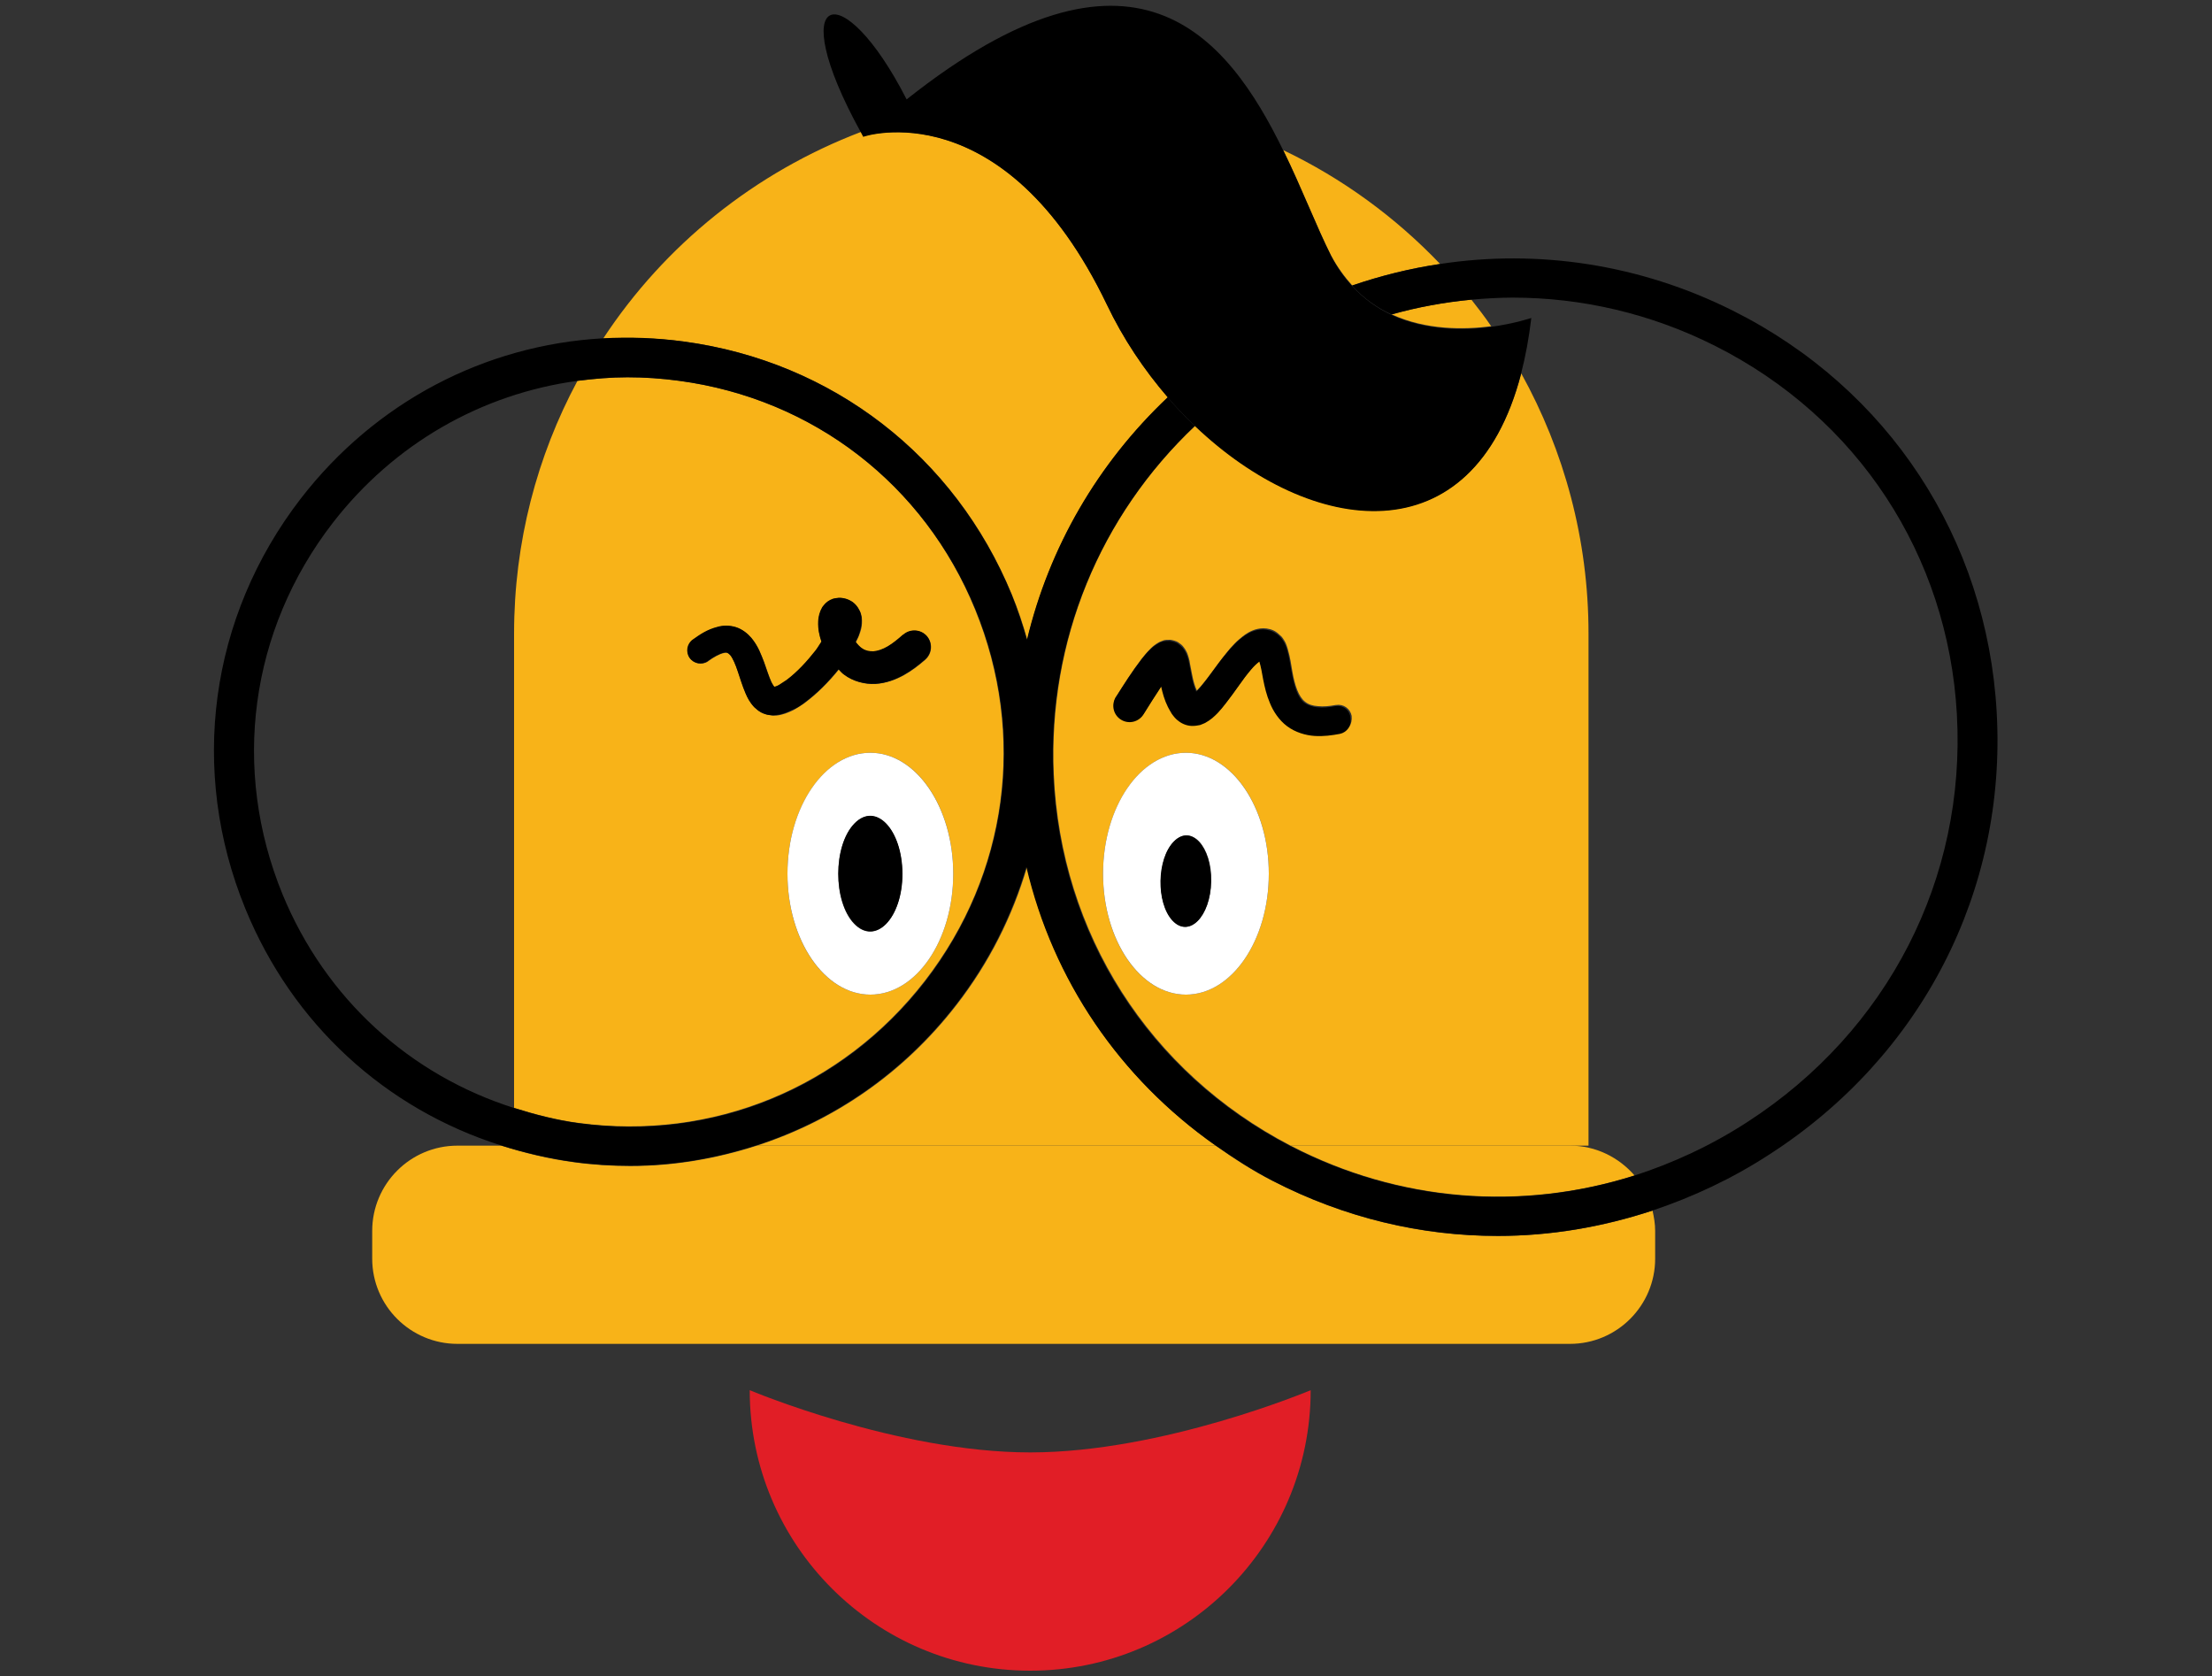 <?xml version="1.0" encoding="utf-8"?>
<!-- Generator: Adobe Illustrator 27.8.1, SVG Export Plug-In . SVG Version: 6.00 Build 0)  -->
<svg version="1.1" id="Layer_1" xmlns="http://www.w3.org/2000/svg" xmlns:xlink="http://www.w3.org/1999/xlink" x="0px" y="0px"
	 viewBox="0 0 75 56.83" style="enable-background:new 0 0 75 56.83;" xml:space="preserve">
<rect x="0" y="0" width="75" height="56.83" fill="#333333" stroke="none"/>
<style type="text/css">
	.st0{fill:#CFD1D2;}
	.st1{fill:#E11E26;}
	.st2{fill:#1DB954;}
	.st3{fill:#228CCE;}
	.st4{fill:#F8B318;}
	.st5{fill:#FFFFFF;}
	.st6{fill:none;}
	.st7{fill:#D69513;}
	.st8{fill:url(#SVGID_1_);}
	.st9{fill:#F5EFE9;}
	.st10{fill:#186F9B;}
	.st11{fill:#231F20;}
	.st12{fill:#B21823;}
	.st13{fill:#2E9346;}
	.st14{fill:#E8E8E8;}
	.st15{fill:#A51620;}
</style>
<g>
	<path class="st6" d="M19.59,12.91c-3.26,0.43-6.22,2.11-8.31,4.82c-2.81,3.63-3.44,8.34-1.7,12.59c1.45,3.54,4.32,6.13,7.87,7.25
		V21.48C17.44,18.38,18.22,15.47,19.59,12.91z"/>
	<path class="st6" d="M51.93,10.76c-0.08,0.7-0.2,1.33-0.35,1.9c1.45,2.61,2.28,5.62,2.28,8.82v17.36h-0.62
		c0.87,0,1.65,0.4,2.18,1.01c1.33-0.42,2.63-1.03,3.86-1.83c4.75-3.08,7.4-8.24,7.09-13.81c-0.3-5.4-3.37-10.08-8.21-12.5
		c-2.18-1.09-4.52-1.63-6.85-1.63c-0.47,0-0.94,0.03-1.41,0.07c0.23,0.29,0.46,0.59,0.67,0.9C51.37,10.95,51.93,10.76,51.93,10.76z"
		/>
	<path class="st1" d="M25.42,47.13c0,5.25,4.26,9.51,9.51,9.51s9.51-4.26,9.51-9.51c0,0-5,2.11-9.51,2.11S25.42,47.13,25.42,47.13z"
		/>
	<path class="st4" d="M53.86,38.84V21.48c0-3.2-0.83-6.2-2.28-8.82c-1.63,6.26-7.12,5.53-11.05,1.77c-3.23,3.05-4.99,7.29-4.8,11.81
		c0.23,5.4,3.24,10.11,8.03,12.6h9.48H53.86z M40.21,33.72c-1.55,0-2.81-1.83-2.81-4.1c0-2.26,1.26-4.1,2.81-4.1s2.81,1.83,2.81,4.1
		C43.02,31.89,41.76,33.72,40.21,33.72z M45.45,24.84c-0.27,0.05-0.55,0.09-0.86,0.07c-0.3-0.02-0.65-0.11-0.93-0.33
		c-0.28-0.21-0.47-0.51-0.58-0.78c-0.12-0.28-0.18-0.55-0.23-0.8c-0.05-0.23-0.09-0.45-0.13-0.61c-0.08,0.06-0.18,0.15-0.28,0.27
		c-0.14,0.17-0.28,0.35-0.42,0.55c-0.14,0.2-0.28,0.4-0.45,0.61c-0.08,0.1-0.17,0.21-0.27,0.32c-0.11,0.11-0.22,0.22-0.42,0.33
		c-0.05,0.03-0.12,0.05-0.17,0.07c-0.08,0.02-0.14,0.04-0.23,0.03c-0.17,0.01-0.36-0.06-0.48-0.15c-0.12-0.09-0.2-0.18-0.25-0.26
		c-0.04-0.05-0.05-0.08-0.07-0.12c-0.02-0.04-0.04-0.07-0.06-0.11c-0.12-0.24-0.18-0.47-0.23-0.69c-0.2,0.3-0.4,0.62-0.6,0.94l0,0
		c-0.16,0.26-0.5,0.34-0.76,0.18c-0.26-0.16-0.34-0.5-0.18-0.76c0,0,0-0.01,0.01-0.01c0.27-0.42,0.53-0.84,0.86-1.27
		c0.09-0.11,0.17-0.21,0.3-0.34c0.06-0.06,0.14-0.13,0.28-0.21c0.05-0.02,0.1-0.04,0.15-0.06c0.06-0.02,0.15-0.02,0.23-0.02
		c0.08,0.01,0.19,0.04,0.26,0.08c0.06,0.04,0.14,0.1,0.17,0.14c0.15,0.19,0.16,0.28,0.19,0.37c0.03,0.09,0.04,0.16,0.05,0.23
		l0.07,0.36c0.04,0.21,0.09,0.39,0.16,0.54c0.01-0.01,0.02-0.01,0.02-0.02c0.07-0.07,0.14-0.15,0.21-0.24
		c0.14-0.17,0.28-0.37,0.43-0.57c0.15-0.2,0.3-0.4,0.48-0.61c0.09-0.1,0.19-0.21,0.31-0.31c0.12-0.1,0.25-0.21,0.45-0.29
		c0.1-0.04,0.22-0.07,0.36-0.07c0.14,0,0.32,0.04,0.45,0.14c0.07,0.05,0.11,0.1,0.17,0.15c0.04,0.05,0.07,0.1,0.1,0.15
		c0.02,0.04,0.05,0.09,0.06,0.13l0.04,0.12c0.09,0.31,0.12,0.55,0.16,0.78c0.08,0.46,0.21,0.85,0.43,1.02
		c0.11,0.09,0.26,0.14,0.44,0.15c0.18,0.02,0.39,0,0.6-0.04l0.01,0c0.25-0.04,0.48,0.12,0.53,0.37
		C45.86,24.56,45.7,24.79,45.45,24.84z"/>
	<path class="st4" d="M23.02,12.91c-0.59-0.08-1.17-0.12-1.75-0.12c-0.57,0-1.13,0.05-1.69,0.12c-1.37,2.55-2.15,5.47-2.15,8.57
		v16.08c0.71,0.22,1.43,0.41,2.18,0.51c4.55,0.61,8.94-1.19,11.75-4.82c2.81-3.63,3.44-8.34,1.7-12.59
		C31.33,16.42,27.57,13.52,23.02,12.91z M26.23,24.26c-0.03,0-0.07,0-0.11-0.01c-0.07-0.01-0.14-0.03-0.21-0.05
		c-0.07-0.02-0.13-0.06-0.19-0.1c-0.05-0.04-0.1-0.08-0.14-0.12c-0.16-0.17-0.23-0.32-0.29-0.46c-0.12-0.28-0.19-0.53-0.27-0.76
		c-0.08-0.22-0.17-0.44-0.25-0.54c-0.04-0.05-0.07-0.07-0.1-0.08c-0.02-0.01-0.06-0.02-0.13,0c-0.14,0.03-0.34,0.14-0.52,0.27
		l-0.01,0.01c-0.2,0.14-0.48,0.09-0.62-0.11c-0.14-0.2-0.09-0.48,0.11-0.62l0,0c0.24-0.16,0.48-0.34,0.84-0.43
		c0.17-0.05,0.4-0.06,0.62,0.01c0.22,0.07,0.4,0.22,0.52,0.36c0.24,0.29,0.33,0.57,0.43,0.82c0.09,0.25,0.17,0.5,0.25,0.68
		c0.03,0.08,0.07,0.13,0.1,0.16c0.03-0.01,0.1-0.03,0.16-0.06c0.08-0.04,0.17-0.1,0.26-0.17c0.35-0.27,0.69-0.62,0.98-1
		c0.07-0.1,0.13-0.2,0.2-0.3c-0.07-0.2-0.12-0.41-0.11-0.68c0-0.05,0.01-0.11,0.02-0.17c0.02-0.07,0.03-0.13,0.06-0.2
		c0.02-0.04,0.04-0.08,0.06-0.12c0.03-0.04,0.07-0.09,0.11-0.13c0.08-0.08,0.23-0.16,0.34-0.17c0.14-0.03,0.23-0.01,0.32,0.01
		c0.09,0.03,0.18,0.06,0.26,0.12c0.09,0.07,0.16,0.15,0.21,0.25c0.03,0.05,0.04,0.09,0.06,0.13c0.01,0.04,0.02,0.09,0.03,0.13
		c0.03,0.3-0.04,0.47-0.1,0.63c-0.03,0.08-0.07,0.14-0.1,0.21c0.07,0.09,0.14,0.17,0.22,0.22c0.12,0.09,0.24,0.11,0.38,0.1
		c0.14-0.01,0.32-0.07,0.49-0.17c0.17-0.1,0.34-0.24,0.51-0.39l0.02-0.01c0.23-0.2,0.58-0.18,0.79,0.05
		c0.2,0.23,0.18,0.58-0.05,0.79c0,0-0.01,0-0.01,0.01c-0.22,0.19-0.45,0.37-0.72,0.52c-0.27,0.15-0.59,0.27-0.96,0.3
		c-0.37,0.02-0.77-0.09-1.06-0.31c-0.08-0.05-0.13-0.12-0.19-0.18c-0.34,0.42-0.72,0.81-1.18,1.15c-0.12,0.08-0.25,0.17-0.39,0.24
		c-0.15,0.07-0.31,0.14-0.54,0.17L26.23,24.26z M29.51,33.72c-1.55,0-2.81-1.83-2.81-4.1c0-2.26,1.26-4.1,2.81-4.1
		s2.81,1.83,2.81,4.1C32.32,31.89,31.06,33.72,29.51,33.72z"/>
	<path class="st4" d="M50.56,11.06c-0.21-0.31-0.44-0.61-0.67-0.9c-0.91,0.08-1.81,0.25-2.7,0.5
		C48.35,11.19,49.63,11.18,50.56,11.06z"/>
	<path class="st4" d="M23.2,11.58c5.03,0.68,9.18,3.89,11.11,8.58c0.21,0.51,0.38,1.02,0.52,1.53c0.75-3.13,2.39-5.97,4.77-8.22
		c-0.81-0.93-1.52-1.99-2.07-3.15c-3.49-7.26-8.25-5.7-8.25-5.7c-0.03-0.05-0.05-0.1-0.08-0.15c-3.6,1.37-6.66,3.83-8.75,7.01
		C21.35,11.43,22.27,11.46,23.2,11.58z"/>
	<path class="st4" d="M34.82,29.4c-0.49,1.66-1.28,3.24-2.39,4.67c-1.78,2.3-4.14,3.92-6.77,4.77h15.56
		C37.98,36.56,35.72,33.24,34.82,29.4z"/>
	<path class="st4" d="M45.85,9.68c0.97-0.34,1.97-0.58,2.98-0.73c-1.52-1.59-3.31-2.9-5.32-3.86c0.64,1.31,1.14,2.62,1.62,3.57
		C45.34,9.05,45.59,9.39,45.85,9.68z"/>
	<path class="st4" d="M53.24,38.84h-9.48c0.01,0,0.01,0.01,0.02,0.01c3.67,1.9,7.81,2.21,11.64,1
		C54.89,39.24,54.11,38.84,53.24,38.84z"/>
	<path class="st4" d="M43.16,40.04c-0.69-0.35-1.32-0.76-1.94-1.2H25.66c-1.37,0.44-2.8,0.69-4.28,0.69c-0.64,0-1.29-0.04-1.93-0.13
		c-0.84-0.11-1.66-0.31-2.45-0.56h-1.49c-1.6,0-2.89,1.3-2.89,2.89v0.94c0,1.6,1.3,2.89,2.89,2.89h37.72c1.6,0,2.89-1.3,2.89-2.89
		v-0.94c0-0.24-0.04-0.47-0.09-0.69c-1.71,0.57-3.47,0.86-5.24,0.86C48.2,41.91,45.59,41.29,43.16,40.04z"/>
	<path d="M45.28,23.94l-0.01,0c-0.21,0.04-0.42,0.06-0.6,0.04c-0.18-0.02-0.33-0.07-0.44-0.15c-0.22-0.16-0.35-0.56-0.43-1.02
		c-0.05-0.23-0.07-0.47-0.16-0.78l-0.04-0.12c-0.02-0.04-0.04-0.09-0.06-0.13c-0.03-0.05-0.06-0.1-0.1-0.15
		c-0.05-0.05-0.09-0.1-0.17-0.15c-0.13-0.1-0.32-0.14-0.45-0.14c-0.14,0-0.25,0.03-0.36,0.07c-0.2,0.08-0.33,0.19-0.45,0.29
		c-0.12,0.1-0.21,0.21-0.31,0.31c-0.18,0.21-0.34,0.41-0.48,0.61c-0.15,0.2-0.29,0.4-0.43,0.57c-0.07,0.09-0.14,0.17-0.21,0.24
		c-0.01,0.01-0.02,0.01-0.02,0.02c-0.07-0.15-0.12-0.33-0.16-0.54l-0.07-0.36c-0.01-0.07-0.03-0.14-0.05-0.23
		c-0.04-0.09-0.04-0.18-0.19-0.37c-0.04-0.04-0.11-0.1-0.17-0.14c-0.07-0.04-0.18-0.07-0.26-0.08c-0.07,0-0.17,0-0.23,0.02
		c-0.05,0.01-0.1,0.03-0.15,0.06c-0.14,0.08-0.22,0.15-0.28,0.21c-0.13,0.12-0.21,0.23-0.3,0.34c-0.33,0.43-0.59,0.84-0.86,1.27
		c0,0,0,0.01-0.01,0.01c-0.16,0.26-0.08,0.6,0.18,0.76c0.26,0.16,0.6,0.08,0.76-0.18l0,0c0.2-0.32,0.4-0.64,0.6-0.94
		c0.05,0.22,0.11,0.45,0.23,0.69c0.02,0.04,0.04,0.07,0.06,0.11c0.02,0.04,0.04,0.07,0.07,0.12c0.06,0.08,0.13,0.18,0.25,0.26
		c0.12,0.09,0.3,0.16,0.48,0.15c0.09,0,0.16-0.02,0.23-0.03c0.06-0.02,0.12-0.05,0.17-0.07c0.2-0.11,0.31-0.22,0.42-0.33
		c0.1-0.11,0.19-0.21,0.27-0.32c0.16-0.21,0.31-0.41,0.45-0.61c0.14-0.2,0.28-0.39,0.42-0.55c0.1-0.12,0.2-0.21,0.28-0.27
		c0.05,0.16,0.09,0.38,0.13,0.61c0.05,0.25,0.11,0.52,0.23,0.8c0.11,0.27,0.3,0.57,0.58,0.78c0.28,0.21,0.63,0.31,0.93,0.33
		c0.31,0.02,0.59-0.02,0.86-0.07c0.24-0.05,0.4-0.28,0.36-0.53C45.77,24.06,45.53,23.9,45.28,23.94z"/>
	<path d="M27.25,23.84c0.46-0.34,0.84-0.73,1.18-1.15c0.06,0.06,0.12,0.13,0.19,0.18c0.29,0.22,0.7,0.33,1.06,0.31
		c0.37-0.02,0.69-0.15,0.96-0.3c0.27-0.15,0.5-0.33,0.72-0.52c0,0,0.01,0,0.01-0.01c0.23-0.2,0.25-0.56,0.05-0.79
		c-0.2-0.23-0.56-0.25-0.79-0.05l-0.02,0.01c-0.17,0.15-0.34,0.29-0.51,0.39c-0.17,0.1-0.34,0.16-0.49,0.17
		c-0.14,0-0.26-0.02-0.38-0.1c-0.08-0.05-0.15-0.13-0.22-0.22c0.03-0.07,0.07-0.13,0.1-0.21c0.05-0.16,0.12-0.33,0.1-0.63
		c-0.01-0.04-0.02-0.09-0.03-0.13c-0.01-0.04-0.03-0.08-0.06-0.13c-0.05-0.1-0.12-0.18-0.21-0.25c-0.09-0.06-0.17-0.1-0.26-0.12
		c-0.09-0.02-0.18-0.04-0.32-0.01c-0.12,0.01-0.26,0.09-0.34,0.17c-0.04,0.04-0.08,0.09-0.11,0.13c-0.02,0.04-0.04,0.08-0.06,0.12
		c-0.03,0.08-0.05,0.14-0.06,0.2c-0.01,0.05-0.02,0.12-0.02,0.17c-0.01,0.26,0.04,0.47,0.11,0.68c-0.07,0.1-0.12,0.2-0.2,0.3
		c-0.29,0.37-0.62,0.73-0.98,1c-0.09,0.06-0.18,0.12-0.26,0.17c-0.07,0.04-0.13,0.06-0.16,0.06c-0.02-0.03-0.06-0.09-0.1-0.16
		c-0.09-0.19-0.16-0.43-0.25-0.68c-0.1-0.25-0.19-0.53-0.43-0.82c-0.12-0.14-0.3-0.29-0.52-0.36c-0.22-0.07-0.45-0.06-0.62-0.01
		c-0.36,0.09-0.6,0.26-0.84,0.43l0,0c-0.2,0.14-0.25,0.42-0.11,0.62c0.14,0.2,0.42,0.25,0.62,0.11l0.01-0.01
		c0.18-0.13,0.38-0.24,0.52-0.27c0.07-0.02,0.11-0.01,0.13,0c0.02,0.01,0.05,0.03,0.1,0.08c0.09,0.11,0.18,0.32,0.25,0.54
		c0.08,0.23,0.15,0.48,0.27,0.76c0.06,0.14,0.14,0.3,0.29,0.46c0.05,0.04,0.09,0.08,0.14,0.12c0.06,0.04,0.11,0.07,0.19,0.1
		c0.07,0.03,0.14,0.05,0.21,0.05c0.03,0,0.07,0.01,0.11,0.01l0.09-0.01c0.23-0.02,0.39-0.1,0.54-0.17
		C27.01,24.01,27.13,23.93,27.25,23.84z"/>
	<path d="M67.7,24.15c-0.33-5.89-3.67-10.98-8.95-13.62c-3.14-1.57-6.59-2.09-9.93-1.58c-1.01,0.15-2,0.4-2.98,0.73
		c0.4,0.44,0.86,0.76,1.34,0.98c0.89-0.25,1.79-0.41,2.7-0.5c0.47-0.04,0.94-0.07,1.41-0.07c2.34,0,4.68,0.54,6.85,1.63
		c4.84,2.43,7.91,7.1,8.21,12.5c0.31,5.57-2.34,10.73-7.09,13.81c-1.23,0.8-2.53,1.4-3.86,1.83c-3.83,1.21-7.96,0.9-11.64-1
		c-0.01,0-0.01-0.01-0.02-0.01c-4.8-2.49-7.8-7.19-8.03-12.6c-0.19-4.51,1.57-8.75,4.8-11.81c-0.32-0.3-0.63-0.63-0.92-0.97
		c-2.38,2.25-4.02,5.09-4.77,8.22c-0.15-0.51-0.32-1.03-0.52-1.53c-1.93-4.69-6.08-7.9-11.11-8.58c-0.93-0.13-1.85-0.16-2.76-0.11
		c-4,0.23-7.7,2.16-10.23,5.43c-3.1,4.02-3.8,9.22-1.88,13.91c1.6,3.91,4.75,6.78,8.66,8.02c0.79,0.25,1.61,0.44,2.45,0.56
		c0.65,0.09,1.29,0.13,1.93,0.13c1.48,0,2.91-0.25,4.28-0.69c2.63-0.85,4.99-2.47,6.77-4.77c1.11-1.43,1.9-3.02,2.39-4.67
		c0.9,3.84,3.16,7.16,6.41,9.44c0.62,0.43,1.25,0.84,1.94,1.2c2.42,1.25,5.03,1.87,7.64,1.87c1.77,0,3.53-0.3,5.24-0.86
		c1.37-0.46,2.7-1.08,3.96-1.9C65.16,35.81,68.04,30.2,67.7,24.15z M31.38,33.26c-2.81,3.63-7.2,5.44-11.75,4.82
		c-0.76-0.1-1.48-0.29-2.18-0.51c-3.55-1.12-6.41-3.71-7.87-7.25c-1.74-4.25-1.11-8.95,1.7-12.59c2.09-2.7,5.06-4.38,8.31-4.82
		c0.56-0.07,1.12-0.12,1.69-0.12c0.58,0,1.16,0.04,1.75,0.12c4.55,0.61,8.31,3.52,10.05,7.76C34.82,24.92,34.18,29.62,31.38,33.26z"
		/>
	<path d="M37.53,10.33c0.55,1.15,1.26,2.21,2.07,3.15c0.29,0.34,0.6,0.66,0.92,0.97c3.94,3.75,9.42,4.49,11.05-1.77
		c0.15-0.58,0.27-1.21,0.35-1.9c0,0-0.56,0.19-1.36,0.3c-0.94,0.13-2.21,0.13-3.37-0.4c-0.48-0.22-0.94-0.54-1.34-0.98
		c-0.27-0.29-0.51-0.62-0.72-1.03c-0.48-0.95-0.98-2.26-1.62-3.57c-1.92-3.93-5.07-7.84-12.77-1.73c-2.18-4.27-4.21-3.71-1.55,1.12
		c0.03,0.05,0.05,0.1,0.08,0.15C29.28,4.62,34.04,3.06,37.53,10.33z"/>
	<path class="st5" d="M29.51,25.52c-1.55,0-2.81,1.83-2.81,4.1c0,2.26,1.26,4.1,2.81,4.1s2.81-1.83,2.81-4.1
		C32.32,27.36,31.06,25.52,29.51,25.52z M28.96,31.32c-0.72-0.75-0.72-2.64,0-3.39c0.72-0.75,1.63,0.19,1.63,1.7
		C30.59,31.13,29.69,32.07,28.96,31.32z"/>
	<path class="st5" d="M40.21,25.52c-1.55,0-2.81,1.83-2.81,4.1c0,2.26,1.26,4.1,2.81,4.1s2.81-1.83,2.81-4.1
		C43.02,27.36,41.76,25.52,40.21,25.52z M39.76,31.2c-0.56-0.6-0.53-2.09,0.05-2.68c0.58-0.58,1.28,0.17,1.26,1.36
		C41.04,31.08,40.32,31.81,39.76,31.2z"/>
	<path d="M28.97,27.92c-0.72,0.75-0.73,2.64,0,3.39c0.72,0.75,1.63-0.19,1.63-1.69C30.59,28.11,29.69,27.17,28.97,27.92z"/>
	<path d="M39.8,28.53c-0.58,0.58-0.61,2.07-0.05,2.68c0.56,0.6,1.29-0.13,1.31-1.32C41.08,28.7,40.38,27.94,39.8,28.53z"/>
</g>
</svg>
